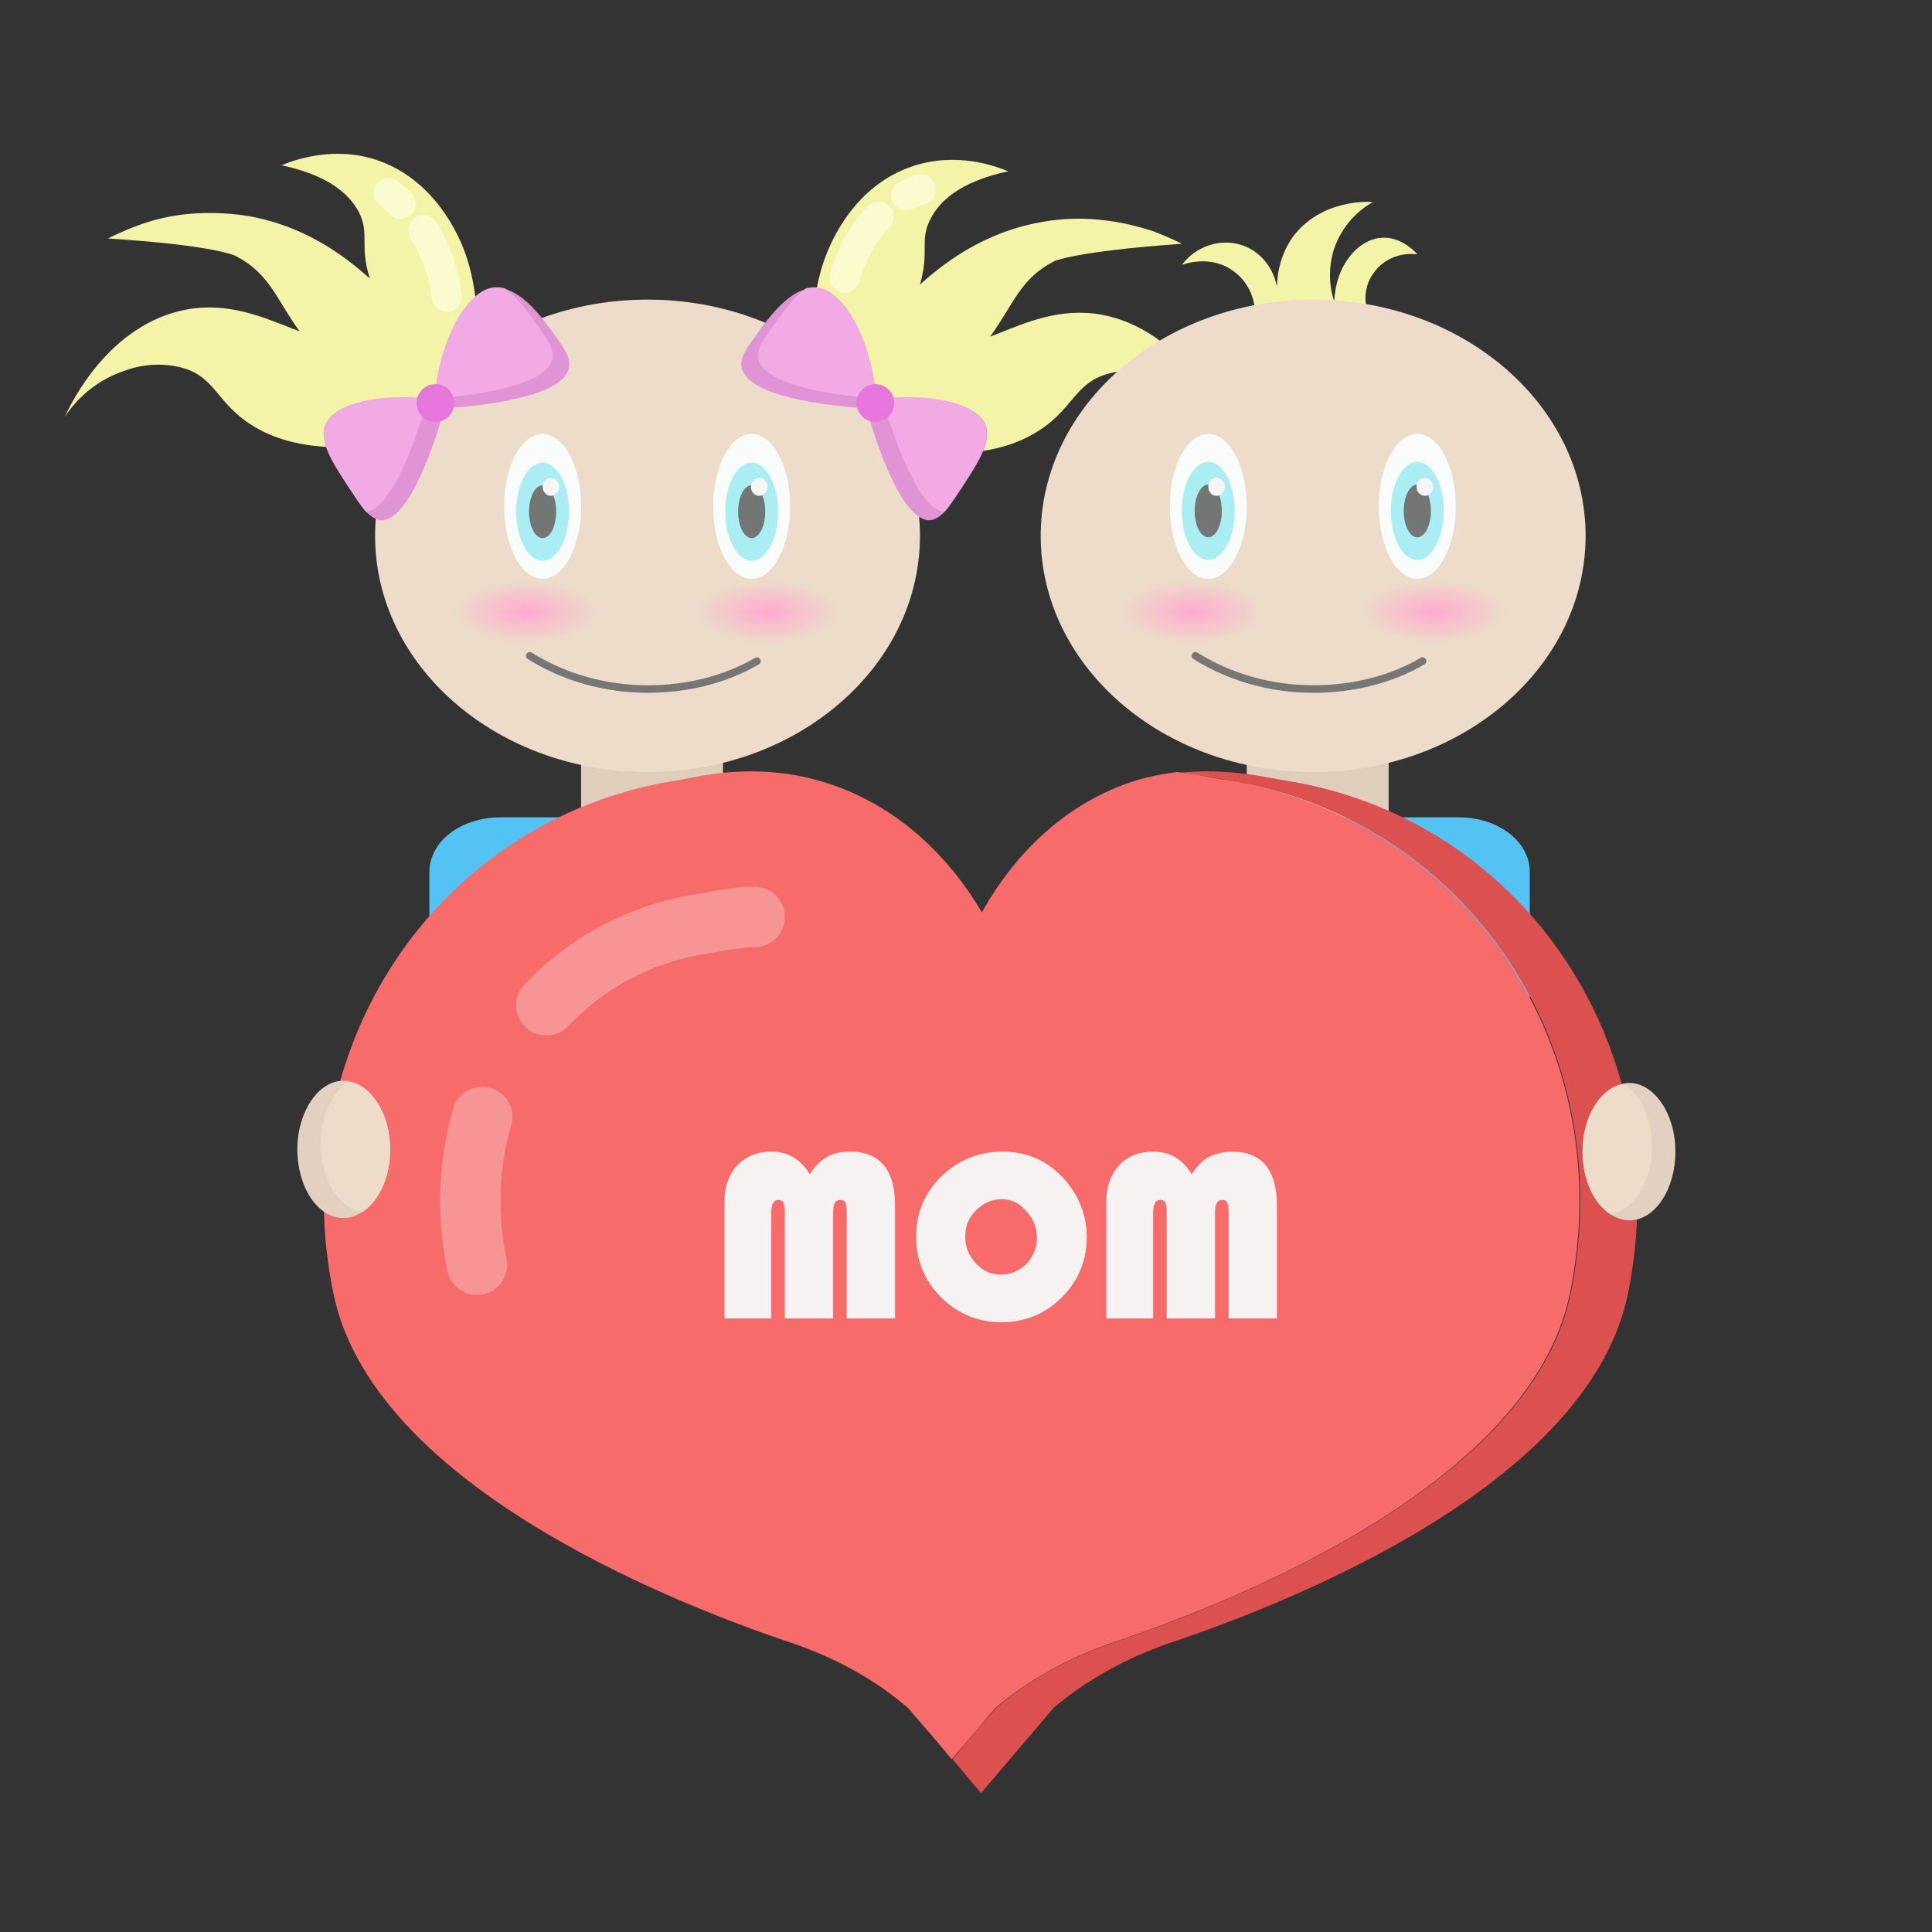 <?xml version="1.0" ?><svg height="256px" id="Layer_1" style="enable-background:new 0 0 256 256;" version="1.1" viewBox="0 0 256 256" width="256px" xml:space="preserve" xmlns="http://www.w3.org/2000/svg" xmlns:xlink="http://www.w3.org/1999/xlink"><rect x="0" y="0" width="256" height="256" fill="#333333" stroke="none"/><style type="text/css">
	.st0{fill:#E0CEBD;}
	.st1{fill:#53C3F4;}
	.st2{fill:#F4F4A8;}
	.st3{fill:#F4F4A8;stroke:#FCFBD0;stroke-width:4;stroke-linecap:round;stroke-linejoin:round;stroke-miterlimit:10;}
	.st4{fill:#EDDCCA;}
	.st5{fill:#E094D5;}
	.st6{fill:#F2AAE5;}
	.st7{fill:#E877DD;}
	.st8{fill:none;stroke:#777675;stroke-linecap:round;stroke-miterlimit:10;}
	.st9{fill:#FAFCFC;}
	.st10{fill:#AAEDF2;}
	.st11{fill:#747575;}
	.st12{fill:#F5F7F7;}
	.st13{fill:url(#SVGID_1_);}
	.st14{fill:url(#SVGID_2_);}
	.st15{fill:url(#SVGID_3_);}
	.st16{fill:url(#SVGID_4_);}
	.st17{fill:#DD5050;}
	.st18{fill:#F76B6B;}
	.st19{fill:none;stroke:#F79494;stroke-width:8;stroke-linecap:round;stroke-linejoin:round;stroke-miterlimit:10;}
	.st20{fill:#E2D0C0;}
	.st21{fill:#F7F2F2;}
</style><g><g><path class="st0" d="M86.4,86.5L86.4,86.5c5.2,0,9.4,4.2,9.4,9.4v24.7c0,5.2-4.2,9.4-9.4,9.4h0c-5.2,0-9.4-4.2-9.4-9.4V95.9    C77,90.8,81.2,86.5,86.4,86.5z"/><path class="st1" d="M114.5,115.5v57.6l-0.1-0.8l-27.1,1.5l-3.7-0.1L57,172.3l-0.1,0.8v-57.6c0-4,4.2-7.2,9.4-7.2h38.7    C110.3,108.3,114.5,111.6,114.5,115.5z"/><g><g id="head_10_"><g><path class="st2" d="M62.5,52.3c-1-0.6-2.3-1.4-3.7-2.5c0.2,0.4,0.4,0.7,0.5,1c2.1,4.1,3.1,7,3.1,7c-2.4-0.6-4.6-1.3-6.5-2       c1.4,1.6,2.1,2.6,2.1,2.6s-3.1,0.7-7.6,0.8c-5.8,0.2-11.5,0.4-16.6-2.6c-5.3-3.1-5.1-6.9-10.2-8c-3.2-0.7-6,0.1-7,0.5       c-4.7,1.5-7.2,4.9-8,6.1c0.8-1.7,5.8-12.3,16.2-14.2c5.6-1,10.2,1.1,14.1,2.6c0.3,0.1,0.5,0.2,0.8,0.3c-3.2-4.4-3.9-7.6-8.5-10       c0,0-2.7-1.4-16.9-2.3c1-0.5,2.3-1.1,3.9-1.7c1.6-0.6,3.4-1.1,5.5-1.4c1.4-0.2,5.1-0.6,9.6,0.2c7.9,1.5,13.1,5.9,15.7,8.2       c-1.4-4.5,0-5.8-1.4-8.7c-2-3.9-6.6-5.5-10.3-6.3c1.7-0.7,6.9-2.6,12.6-0.7c7.8,2.6,10.9,10.2,11.5,11.7       C64.8,41.5,62.5,52.3,62.5,52.3z"/><path class="st3" d="M53.1,27c-0.5-0.5-1-0.9-1.6-1.4"/><path class="st3" d="M59.2,39.3c-0.1-0.6-0.2-1.3-0.3-1.9c-0.4-1.8-1.2-4.4-2.8-6.9"/></g><g><path class="st2" d="M162.3,56c-0.8-1.2-3.3-4.6-8-6.1c-1.1-0.3-3.9-1.2-7-0.5c-5.1,1.2-4.9,4.9-10.2,8       c-5.1,3-10.7,2.8-16.6,2.6c-4.5-0.1-7.6-0.8-7.6-0.8s0.7-1.1,2.1-2.6c-2,0.8-4.1,1.4-6.5,2c0,0,0.9-2.9,3.1-7       c0.2-0.3,0.4-0.7,0.5-1c-1.4,1.1-2.7,1.9-3.7,2.5c0,0-2.3-10.8,1.1-19.4c0.6-1.5,3.6-9.1,11.5-11.7c5.8-1.9,10.9,0,12.6,0.7       c-3.7,0.8-8.3,2.4-10.3,6.3c-1.5,2.9-0.1,4.2-1.4,8.7c2.6-2.3,7.8-6.7,15.7-8.2c4.5-0.9,8.2-0.4,9.6-0.2       c2.1,0.3,3.9,0.8,5.5,1.3c1.6,0.6,2.9,1.2,3.9,1.7c-14.1,1-16.9,2.3-16.9,2.3c-4.6,2.4-5.3,5.6-8.5,10c0.3-0.1,0.5-0.2,0.8-0.3       c3.8-1.5,8.4-3.6,14-2.6C156.4,43.7,161.5,54.3,162.3,56z"/><path class="st3" d="M120.1,25.9c0.6-0.3,1.2-0.6,1.9-0.8"/><path class="st3" d="M111.9,36.8c0.2-0.6,0.4-1.2,0.6-1.8c0.7-1.7,1.9-4.2,3.9-6.3"/></g><ellipse class="st4" cx="85.8" cy="71" rx="36.1" ry="31.3"/><g><g><path class="st5" d="M75.1,49.5c-2.1,3.5-12.9,4.4-16.2,4.6c-0.5,1.9-3.8,13.3-7.6,14.7c-1,0.4-1.9-0.1-2.8-1        c-0.8-0.9-1.6-2.2-2.6-3.7c-2.2-3.4-4-6.3-2.4-8.5c1.8-2.4,7.6-3.4,14-2.7c0,0,0,0,0.1,0v0c0.5-6.9,3.5-12.9,6.7-14.4        c0.9-0.4,1.7-0.4,2.6-0.2c2.7,0.7,5.2,4.1,6.6,6.1C75,46.5,76,47.9,75.1,49.5z"/><path class="st6" d="M57.5,52.9c-0.3,0-0.6,0.1-0.9,0.1c-0.5,1.9-3.8,13.3-7.6,14.7c-0.2,0.1-0.4,0.1-0.5,0.1        c-0.8-0.9-1.6-2.2-2.6-3.7c-2.2-3.4-4-6.3-2.4-8.5C45.4,53.1,51.1,52.1,57.5,52.9z"/><path class="st6" d="M72.9,48.3c-2,3.2-11.2,4.2-15.3,4.5c0.5-6.9,3.5-12.9,6.7-14.4c0.9-0.4,1.7-0.4,2.6-0.2        c1.8,1.3,3.3,3.5,4.3,4.9C72.8,45.3,73.8,46.8,72.9,48.3z"/><circle class="st7" cx="57.7" cy="53.4" r="2.5"/></g><g><path class="st5" d="M98.6,49.5c2.1,3.5,12.9,4.4,16.2,4.6c0.5,1.9,3.8,13.3,7.6,14.7c1,0.4,1.9-0.1,2.8-1        c0.8-0.9,1.6-2.2,2.6-3.7c2.2-3.4,4-6.3,2.4-8.5c-1.8-2.4-7.6-3.4-14-2.7c0,0,0,0-0.1,0v0c-0.5-6.9-3.5-12.9-6.7-14.4        c-0.9-0.4-1.7-0.4-2.6-0.2c-2.7,0.7-5.2,4.1-6.6,6.1C98.7,46.5,97.6,47.9,98.6,49.5z"/><path class="st6" d="M116.1,52.9c0.3,0,0.6,0.1,0.9,0.1c0.5,1.9,3.8,13.3,7.6,14.7c0.2,0.1,0.4,0.1,0.5,0.1        c0.8-0.9,1.6-2.2,2.6-3.7c2.2-3.4,4-6.3,2.4-8.5C128.3,53.1,122.6,52.1,116.1,52.9z"/><path class="st6" d="M100.8,48.3c2,3.2,11.2,4.2,15.3,4.5c-0.5-6.9-3.5-12.9-6.7-14.4c-0.9-0.4-1.7-0.4-2.6-0.2        c-1.8,1.3-3.3,3.5-4.3,4.9C100.9,45.3,99.9,46.8,100.8,48.3z"/><circle class="st7" cx="116" cy="53.4" r="2.5"/></g></g><path class="st8" d="M100.3,87.6c-4.1,2.4-9.1,3.7-14.5,3.7c-5.9,0-11.3-1.7-15.6-4.4"/><g id="eye_20_"><ellipse class="st9" cx="71.9" cy="67.1" rx="5.1" ry="9.6"/><ellipse class="st10" cx="71.9" cy="67.8" rx="3.5" ry="6.5"/><ellipse class="st11" cx="71.9" cy="67.8" rx="1.8" ry="3.5"/><ellipse class="st12" cx="73" cy="64.5" rx="1.1" ry="1.2"/></g><g id="eye_19_"><ellipse class="st9" cx="99.6" cy="67.1" rx="5.1" ry="9.6"/><ellipse class="st10" cx="99.6" cy="67.8" rx="3.5" ry="6.5"/><ellipse class="st11" cx="99.6" cy="67.8" rx="1.8" ry="3.5"/><ellipse class="st12" cx="100.6" cy="64.5" rx="1.1" ry="1.2"/></g></g><radialGradient cx="105.996" cy="-20.076" gradientTransform="matrix(1.116 0 0 0.488 -16.585 90.885)" gradientUnits="userSpaceOnUse" id="SVGID_1_" r="8.461"><stop offset="0" style="stop-color:#FFAACF"/><stop offset="1" style="stop-color:#EDDCCA"/></radialGradient><ellipse class="st13" cx="101.7" cy="81.1" rx="12.8" ry="4.1"/><radialGradient cx="77.376" cy="-20.076" gradientTransform="matrix(1.116 0 0 0.488 -16.585 90.885)" gradientUnits="userSpaceOnUse" id="SVGID_2_" r="8.461"><stop offset="0" style="stop-color:#FFAACF"/><stop offset="1" style="stop-color:#EDDCCA"/></radialGradient><ellipse class="st14" cx="69.8" cy="81.1" rx="12.8" ry="4.1"/></g></g><g><path class="st0" d="M174.6,86.5L174.6,86.5c5.2,0,9.4,4.2,9.4,9.4v24.7c0,5.2-4.2,9.4-9.4,9.4h0c-5.2,0-9.4-4.2-9.4-9.4V95.9    C165.2,90.7,169.4,86.5,174.6,86.5z"/><path class="st1" d="M202.7,115.5v57.6l-0.1-0.8l-27.1,1.5l-3.7-0.1l-26.5-1.4l-0.1,0.8v-57.6c0-4,4.2-7.2,9.4-7.2h38.7    C198.5,108.3,202.7,111.5,202.7,115.5z"/><g><g id="head_9_"><path class="st2" d="M182.6,43.8c-5.5-0.1-11-0.3-16.5-0.4c0.7-2.9-0.4-5.9-2.7-7.5c-3-2.2-6.5-0.9-6.8-0.8      c1.8-2.4,4.9-3.5,7.7-2.7c3.2,0.9,5.3,4.2,5,7.6c-0.1-0.9-0.6-4.9,2-8.6c3.8-5.1,10.3-4.7,10.6-4.6c-0.8,0.4-3.9,2.3-5.2,6.4      c-0.9,3.1-0.3,5.7,0.1,6.7c0.2-4.9,3.3-8.3,6.4-8.4c2.3-0.1,4.1,1.6,4.6,2.2c-2.3-0.3-4.6,0.7-5.8,2.5      C180.4,38.3,180.6,41.6,182.6,43.8z"/><ellipse class="st4" cx="174" cy="71" rx="36.1" ry="31.3"/><path class="st8" d="M188.5,87.6c-4.1,2.4-9.1,3.7-14.5,3.7c-5.9,0-11.3-1.7-15.6-4.4"/><g id="eye_18_"><ellipse class="st9" cx="160.1" cy="67.1" rx="5.1" ry="9.6"/><ellipse class="st10" cx="160.1" cy="67.7" rx="3.5" ry="6.5"/><ellipse class="st11" cx="160.1" cy="67.7" rx="1.8" ry="3.5"/><ellipse class="st12" cx="161.2" cy="64.5" rx="1.1" ry="1.2"/></g><g id="eye_17_"><ellipse class="st9" cx="187.8" cy="67.1" rx="5.1" ry="9.6"/><ellipse class="st10" cx="187.8" cy="67.7" rx="3.5" ry="6.5"/><ellipse class="st11" cx="187.8" cy="67.7" rx="1.8" ry="3.5"/><ellipse class="st12" cx="188.8" cy="64.5" rx="1.1" ry="1.2"/></g></g><radialGradient cx="185.044" cy="-20.09" gradientTransform="matrix(1.116 0 0 0.488 -16.585 90.875)" gradientUnits="userSpaceOnUse" id="SVGID_3_" r="8.461"><stop offset="0" style="stop-color:#FFAACF"/><stop offset="1" style="stop-color:#EDDCCA"/></radialGradient><ellipse class="st15" cx="189.9" cy="81.1" rx="12.8" ry="4.1"/><radialGradient cx="156.424" cy="-20.09" gradientTransform="matrix(1.116 0 0 0.488 -16.585 90.875)" gradientUnits="userSpaceOnUse" id="SVGID_4_" r="8.461"><stop offset="0" style="stop-color:#FFAACF"/><stop offset="1" style="stop-color:#EDDCCA"/></radialGradient><ellipse class="st16" cx="158" cy="81.1" rx="12.8" ry="4.1"/></g></g><g><path class="st17" d="M215.7,171.5c-5.2,24.9-43.4,40.4-60.7,46.2c-5.8,2-11,4.9-15.4,8.6c-3.2,3.8-6.4,7.5-9.6,11.3    c-1.3-1.5-2.5-3-3.8-4.5c1.9-2.3,3.8-4.5,5.8-6.8c4.3-3.7,9.6-6.6,15.4-8.6c17.3-5.8,55.6-21.4,60.7-46.2    c6.7-32.3-13.4-62.7-44.9-68c-1.5-0.3-3.9-0.8-6.9-1.1c6.5-0.7,11.8,0.7,14.5,1.1C202.3,108.8,222.3,139.2,215.7,171.5z"/><path class="st18" d="M208,171.5c-5.2,24.9-43.4,40.4-60.7,46.2c-5.8,2-11,4.9-15.4,8.6c-1.9,2.3-3.8,4.5-5.8,6.8    c-1.9-2.3-3.8-4.5-5.8-6.8c-4.3-3.7-9.5-6.6-15.4-8.6c-17.3-5.8-55.5-21.4-60.7-46.2c-6.7-32.3,13.4-62.7,44.9-68    c1.5-0.2,3.8-0.8,6.7-1.1h0c4-0.4,9-0.3,14.5,1.6c7.5,2.6,12.6,7.3,15.9,11.3c1.9,2.3,3.2,4.4,3.9,5.6c1.8-3.2,7.5-12.8,19-17    c2.4-0.9,4.7-1.3,6.8-1.6c3,0.3,5.3,0.9,6.9,1.1C194.6,108.8,214.7,139.2,208,171.5z"/><path class="st19" d="M72.4,133.2c5.3-5.6,12.3-9.4,20.1-10.7c0.5-0.1,1.1-0.2,1.8-0.3c1-0.2,2.1-0.4,3.2-0.5l0.6-0.1    c0.7-0.1,1.3-0.1,1.9-0.1"/><path class="st19" d="M63.2,167.6c-1.4-6.7-1.1-13.4,0.7-19.6"/></g><g><g id="hand_10_"><path class="st20" d="M51.7,152.3c0,3.7-1.5,6.9-3.7,8.3c-0.8,0.5-1.6,0.8-2.5,0.8c-3.4,0-6.1-4.1-6.1-9.1c0-5,2.8-9.1,6.1-9.1     c0.2,0,0.5,0,0.7,0.1C49.3,143.8,51.7,147.7,51.7,152.3z"/><path class="st4" d="M51.7,152.3c0,3.7-1.5,6.9-3.7,8.3c-3.1-0.5-5.5-4.3-5.5-9c0-3.7,1.5-6.9,3.7-8.3     C49.3,143.8,51.7,147.7,51.7,152.3z"/></g><g id="hand_9_"><path class="st20" d="M209.7,152.6c0,3.7,1.5,6.9,3.7,8.3c0.8,0.5,1.6,0.8,2.5,0.8c3.4,0,6.1-4.1,6.1-9.1c0-5-2.8-9.1-6.1-9.1     c-0.2,0-0.5,0-0.7,0.1C212.1,144.1,209.7,147.9,209.7,152.6z"/><path class="st4" d="M209.7,152.6c0,3.7,1.5,6.9,3.7,8.3c3.1-0.5,5.5-4.3,5.5-9c0-3.7-1.5-6.9-3.7-8.3     C212.1,144.1,209.7,147.9,209.7,152.6z"/></g></g><g><path class="st21" d="M96,174.6v-15.5c0-1.9,0.6-3.5,1.7-4.7c1.2-1.2,2.7-1.8,4.5-1.8c2.2,0,3.9,1,5.1,3c0.7-1.1,1.5-1.9,2.3-2.3    c0.8-0.5,1.9-0.7,3.1-0.7c1.9,0,3.4,0.6,4.4,1.8c1,1.2,1.5,3,1.5,5.3v15h-6.4v-14c0-0.7-0.1-1.2-0.2-1.4c-0.1-0.2-0.3-0.3-0.7-0.3    c-0.6,0-0.9,0.5-0.9,1.6v14.1h-6.4v-14c0-0.7-0.1-1.1-0.2-1.4c-0.1-0.2-0.3-0.3-0.7-0.3c-0.6,0-0.9,0.6-0.9,1.7v14H96z"/><path class="st21" d="M132.9,152.6c3,0,5.7,1.1,7.8,3.3s3.3,4.9,3.3,8c0,3.1-1.1,5.8-3.3,8c-2.2,2.2-4.9,3.3-8,3.3    c-3.1,0-5.8-1.1-8-3.3c-2.2-2.2-3.3-4.9-3.3-8c0-3.2,1.1-5.8,3.3-8C127,153.7,129.7,152.6,132.9,152.6z M132.7,158.9    c-1.3,0-2.4,0.5-3.4,1.5s-1.4,2.1-1.4,3.5c0,1.4,0.5,2.5,1.4,3.5c0.9,1,2,1.5,3.3,1.5c1.3,0,2.4-0.5,3.4-1.4    c0.9-1,1.4-2.1,1.4-3.5s-0.5-2.5-1.4-3.5C135.1,159.4,134,158.9,132.7,158.9z"/><path class="st21" d="M146.6,174.6v-15.5c0-1.9,0.6-3.5,1.7-4.7s2.7-1.8,4.5-1.8c2.2,0,3.9,1,5.1,3c0.7-1.1,1.5-1.9,2.3-2.3    s1.9-0.7,3.1-0.7c1.9,0,3.4,0.6,4.4,1.8s1.5,3,1.5,5.3v15h-6.4v-14c0-0.7-0.1-1.2-0.2-1.4c-0.1-0.2-0.3-0.3-0.7-0.3    c-0.6,0-0.9,0.5-0.9,1.6v14.1h-6.4v-14c0-0.7-0.1-1.1-0.2-1.4c-0.1-0.2-0.3-0.3-0.7-0.3c-0.6,0-0.9,0.6-0.9,1.7v14H146.6z"/></g></g></svg>